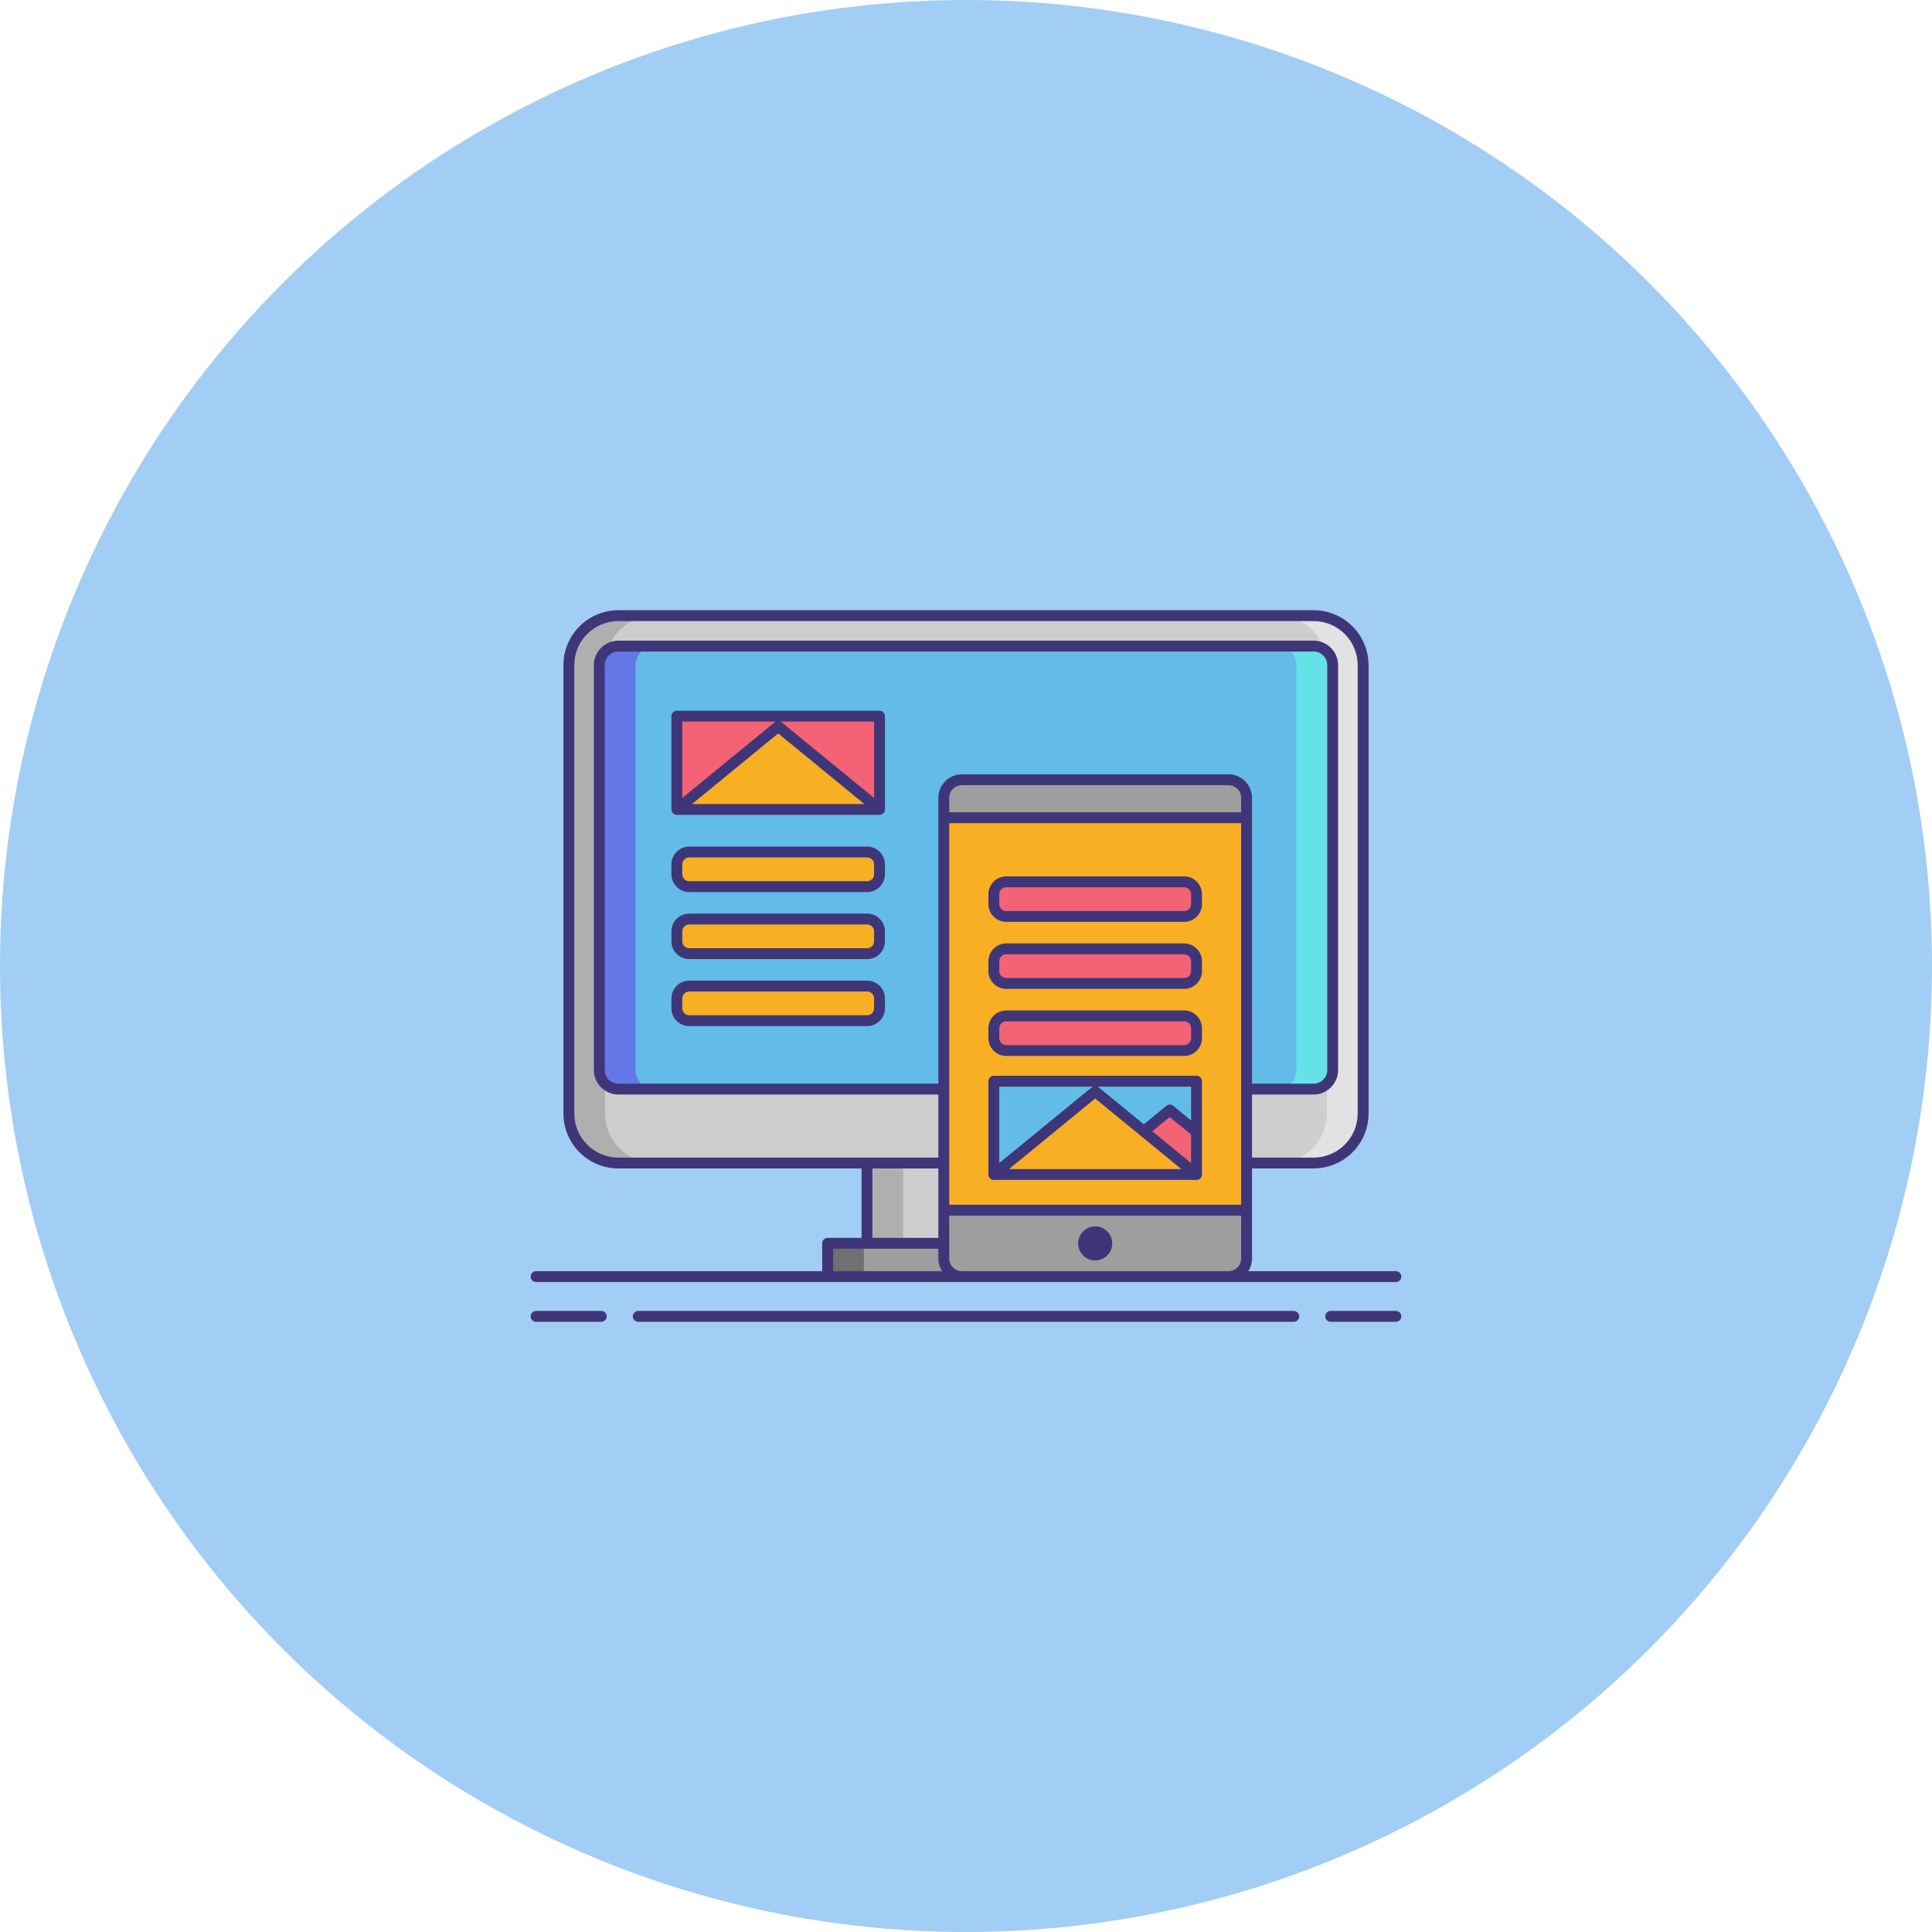 <svg width="100" height="100" viewBox="0 0 100 100" fill="none" xmlns="http://www.w3.org/2000/svg">
<circle cx="50" cy="50" r="50" fill="#A2CDF5"/>
<path d="M67.993 31.866H32.007C30.591 31.866 29.444 33.013 29.444 34.428V57.636C29.444 59.051 30.591 60.198 32.007 60.198H67.993C69.409 60.198 70.556 59.051 70.556 57.636V34.428C70.556 33.013 69.409 31.866 67.993 31.866Z" fill="#CECECE"/>
<path d="M31.319 57.636V34.428C31.32 33.749 31.59 33.097 32.071 32.617C32.551 32.137 33.202 31.866 33.882 31.866H32.007C31.327 31.866 30.676 32.137 30.196 32.617C29.715 33.097 29.445 33.749 29.444 34.428V57.636C29.445 58.315 29.715 58.966 30.196 59.447C30.676 59.927 31.327 60.197 32.007 60.198H33.882C33.202 60.197 32.551 59.927 32.071 59.447C31.59 58.966 31.32 58.315 31.319 57.636Z" fill="#AFAFAF"/>
<path d="M68.68 57.636V34.428C68.68 33.749 68.409 33.097 67.929 32.617C67.449 32.137 66.797 31.866 66.118 31.866H67.993C68.672 31.866 69.324 32.137 69.804 32.617C70.284 33.097 70.555 33.749 70.555 34.428V57.636C70.555 58.315 70.284 58.966 69.804 59.447C69.324 59.927 68.672 60.197 67.993 60.198H66.118C66.797 60.197 67.449 59.927 67.929 59.447C68.409 58.966 68.68 58.315 68.68 57.636Z" fill="#E2E2E2"/>
<path d="M67.993 33.442H32.006C31.462 33.442 31.02 33.883 31.02 34.428V55.386C31.02 55.93 31.462 56.371 32.006 56.371H67.993C68.537 56.371 68.978 55.93 68.978 55.386V34.428C68.978 33.883 68.537 33.442 67.993 33.442Z" fill="#63BCE7"/>
<path d="M32.895 55.386V34.428C32.896 34.166 33 33.916 33.185 33.732C33.37 33.547 33.62 33.443 33.881 33.442H32.006C31.745 33.443 31.495 33.547 31.31 33.732C31.125 33.916 31.021 34.166 31.02 34.428V55.386C31.021 55.647 31.125 55.897 31.31 56.082C31.495 56.267 31.745 56.371 32.006 56.371H33.881C33.62 56.371 33.37 56.267 33.185 56.082C33 55.897 32.896 55.647 32.895 55.386Z" fill="#6377E7"/>
<path d="M67.104 55.386V34.428C67.103 34.166 66.999 33.916 66.814 33.732C66.629 33.547 66.379 33.443 66.118 33.442H67.993C68.254 33.443 68.504 33.547 68.689 33.732C68.874 33.916 68.978 34.166 68.979 34.428V55.386C68.978 55.647 68.874 55.897 68.689 56.082C68.504 56.267 68.254 56.371 67.993 56.371H66.118C66.379 56.371 66.629 56.267 66.814 56.082C66.999 55.897 67.103 55.647 67.104 55.386Z" fill="#63E2E7"/>
<path d="M42.839 64.353H57.161V66.077H42.839V64.353Z" fill="#9E9E9E"/>
<path d="M42.839 64.353H44.714V66.077H42.839V64.353Z" fill="#707070"/>
<path d="M44.876 60.198H55.124V64.353H44.876V60.198Z" fill="#CECECE"/>
<path d="M44.876 60.198H46.751V64.353H44.876V60.198Z" fill="#AFAFAF"/>
<path d="M63.585 40.359H49.788C49.27 40.359 48.851 40.779 48.851 41.296V65.14C48.851 65.657 49.27 66.077 49.788 66.077H63.585C64.103 66.077 64.522 65.657 64.522 65.14V41.296C64.522 40.779 64.103 40.359 63.585 40.359Z" fill="#F8AF23"/>
<path d="M48.851 65.14C48.851 65.388 48.949 65.627 49.125 65.802C49.301 65.978 49.539 66.077 49.788 66.077H63.585C63.834 66.077 64.072 65.978 64.248 65.802C64.424 65.627 64.522 65.388 64.522 65.14V62.64H48.851V65.14Z" fill="#9E9E9E"/>
<path d="M64.523 41.296C64.523 41.048 64.424 40.809 64.248 40.633C64.072 40.458 63.834 40.359 63.585 40.359H49.788C49.539 40.359 49.301 40.458 49.125 40.633C48.949 40.809 48.851 41.048 48.851 41.296V42.328H64.522L64.523 41.296Z" fill="#9E9E9E"/>
<path d="M56.687 65.241C57.174 65.241 57.569 64.846 57.569 64.358C57.569 63.871 57.174 63.476 56.687 63.476C56.199 63.476 55.804 63.871 55.804 64.358C55.804 64.846 56.199 65.241 56.687 65.241Z" fill="#3F3679"/>
<path d="M61.292 45.644H52.081C51.728 45.644 51.441 45.93 51.441 46.283V46.795C51.441 47.148 51.728 47.435 52.081 47.435H61.292C61.646 47.435 61.932 47.148 61.932 46.795V46.283C61.932 45.93 61.646 45.644 61.292 45.644Z" fill="#F46275"/>
<path d="M61.292 49.113H52.081C51.728 49.113 51.441 49.399 51.441 49.752V50.264C51.441 50.617 51.728 50.904 52.081 50.904H61.292C61.646 50.904 61.932 50.617 61.932 50.264V49.752C61.932 49.399 61.646 49.113 61.292 49.113Z" fill="#F46275"/>
<path d="M61.292 52.582H52.081C51.728 52.582 51.441 52.868 51.441 53.222V53.733C51.441 54.087 51.728 54.373 52.081 54.373H61.292C61.646 54.373 61.932 54.087 61.932 53.733V53.222C61.932 52.868 61.646 52.582 61.292 52.582Z" fill="#F46275"/>
<path d="M51.441 55.963H61.932V60.792H51.441V55.963Z" fill="#63BCE7"/>
<path d="M51.441 60.792L56.687 56.495L61.932 60.792H51.441Z" fill="#F8AF23"/>
<path d="M59.201 58.556L60.545 57.455L61.931 58.59V60.792L59.201 58.556Z" fill="#F46275"/>
<path d="M35.033 37.067H45.524V41.896H35.033V37.067Z" fill="#F46275"/>
<path d="M35.033 41.896L40.279 37.599L45.524 41.896H35.033Z" fill="#F8AF23"/>
<path d="M44.884 44.1H35.673C35.32 44.1 35.033 44.387 35.033 44.74V45.252C35.033 45.605 35.32 45.891 35.673 45.891H44.884C45.237 45.891 45.524 45.605 45.524 45.252V44.74C45.524 44.387 45.237 44.1 44.884 44.1Z" fill="#F8AF23"/>
<path d="M44.884 47.57H35.673C35.32 47.57 35.033 47.856 35.033 48.209V48.721C35.033 49.074 35.32 49.361 35.673 49.361H44.884C45.237 49.361 45.524 49.074 45.524 48.721V48.209C45.524 47.856 45.237 47.57 44.884 47.57Z" fill="#F8AF23"/>
<path d="M44.884 51.039H35.673C35.32 51.039 35.033 51.325 35.033 51.679V52.19C35.033 52.543 35.32 52.83 35.673 52.83H44.884C45.237 52.83 45.524 52.543 45.524 52.19V51.679C45.524 51.325 45.237 51.039 44.884 51.039Z" fill="#F8AF23"/>
<path d="M31.122 67.853H27.747C27.672 67.853 27.601 67.883 27.548 67.936C27.495 67.988 27.466 68.06 27.466 68.135C27.466 68.209 27.495 68.281 27.548 68.333C27.601 68.386 27.672 68.416 27.747 68.416H31.122C31.197 68.416 31.268 68.386 31.321 68.333C31.374 68.281 31.403 68.209 31.403 68.135C31.403 68.06 31.374 67.988 31.321 67.936C31.268 67.883 31.197 67.853 31.122 67.853Z" fill="#3F3679"/>
<path d="M72.252 67.853H68.877C68.802 67.853 68.731 67.883 68.678 67.936C68.625 67.988 68.596 68.06 68.596 68.135C68.596 68.209 68.625 68.281 68.678 68.333C68.731 68.386 68.802 68.416 68.877 68.416H72.252C72.326 68.416 72.398 68.386 72.451 68.333C72.504 68.281 72.533 68.209 72.533 68.135C72.533 68.06 72.504 67.988 72.451 67.936C72.398 67.883 72.326 67.853 72.252 67.853Z" fill="#3F3679"/>
<path d="M66.965 67.853H33.035C32.961 67.853 32.889 67.883 32.836 67.936C32.783 67.988 32.754 68.06 32.754 68.135C32.754 68.209 32.783 68.281 32.836 68.333C32.889 68.386 32.961 68.416 33.035 68.416H66.965C67.039 68.416 67.111 68.386 67.164 68.333C67.216 68.281 67.246 68.209 67.246 68.135C67.246 68.06 67.216 67.988 67.164 67.936C67.111 67.883 67.039 67.853 66.965 67.853Z" fill="#3F3679"/>
<path d="M27.747 66.358H72.252C72.327 66.358 72.398 66.329 72.451 66.276C72.504 66.223 72.533 66.152 72.533 66.077C72.533 66.003 72.504 65.931 72.451 65.878C72.398 65.826 72.327 65.796 72.252 65.796H64.61C64.736 65.6 64.804 65.373 64.804 65.14V60.479H67.993C68.747 60.478 69.47 60.179 70.003 59.646C70.536 59.112 70.836 58.39 70.837 57.636V34.428C70.836 33.674 70.536 32.951 70.003 32.418C69.47 31.885 68.747 31.585 67.993 31.584H32.006C31.252 31.585 30.529 31.885 29.997 32.418C29.463 32.951 29.163 33.674 29.163 34.428V57.636C29.163 58.39 29.463 59.112 29.997 59.646C30.529 60.179 31.252 60.478 32.006 60.479H44.594V64.072H42.839C42.764 64.072 42.693 64.101 42.64 64.154C42.587 64.207 42.557 64.278 42.557 64.353V65.796H27.747C27.672 65.796 27.601 65.826 27.548 65.879C27.495 65.932 27.466 66.003 27.466 66.078C27.466 66.152 27.495 66.224 27.548 66.277C27.601 66.329 27.672 66.359 27.747 66.359V66.358ZM49.132 42.608H64.241V62.358H49.132V42.608ZM64.241 42.046H49.132V41.296C49.132 41.122 49.201 40.955 49.324 40.832C49.447 40.709 49.614 40.64 49.788 40.64H63.585C63.759 40.64 63.926 40.709 64.049 40.832C64.172 40.955 64.241 41.122 64.241 41.296V42.046ZM64.803 42.327V41.296C64.803 40.973 64.674 40.663 64.446 40.435C64.218 40.206 63.908 40.078 63.585 40.077H49.788C49.465 40.078 49.155 40.206 48.926 40.435C48.698 40.663 48.569 40.973 48.569 41.296V56.09H32.006C31.819 56.09 31.64 56.015 31.508 55.883C31.376 55.751 31.302 55.572 31.302 55.386V34.428C31.302 34.241 31.376 34.062 31.508 33.93C31.64 33.798 31.819 33.724 32.006 33.724H67.993C68.18 33.724 68.359 33.798 68.491 33.93C68.623 34.062 68.697 34.241 68.697 34.428V55.386C68.697 55.573 68.623 55.752 68.491 55.883C68.359 56.016 68.18 56.09 67.993 56.09H64.804L64.803 42.327ZM57.16 65.796H49.788C49.614 65.796 49.447 65.727 49.324 65.604C49.201 65.481 49.132 65.314 49.132 65.14V62.921H64.241V65.14C64.241 65.314 64.172 65.481 64.049 65.604C63.926 65.727 63.759 65.796 63.585 65.796H57.16ZM29.725 57.636V34.428C29.726 33.823 29.966 33.243 30.394 32.816C30.822 32.388 31.401 32.148 32.006 32.147H67.993C68.598 32.148 69.177 32.388 69.605 32.816C70.033 33.243 70.273 33.823 70.274 34.428V57.636C70.273 58.241 70.033 58.82 69.605 59.248C69.177 59.676 68.598 59.916 67.993 59.917H64.804V56.653H67.993C68.329 56.652 68.651 56.519 68.888 56.281C69.126 56.044 69.26 55.722 69.26 55.386V34.428C69.26 34.092 69.126 33.77 68.888 33.532C68.651 33.295 68.329 33.161 67.993 33.161H32.006C31.67 33.161 31.348 33.295 31.111 33.532C30.873 33.77 30.74 34.092 30.739 34.428V55.386C30.74 55.722 30.873 56.044 31.111 56.281C31.348 56.519 31.67 56.652 32.006 56.653H48.569V59.917H32.006C31.401 59.916 30.822 59.675 30.394 59.248C29.966 58.82 29.726 58.241 29.725 57.636ZM45.156 60.479H48.569V64.072H45.156V60.479ZM43.12 64.634H48.569V65.14C48.569 65.373 48.636 65.601 48.763 65.796H43.12V64.634Z" fill="#3F3679"/>
<path d="M61.292 45.362H52.081C51.837 45.363 51.603 45.46 51.43 45.633C51.258 45.805 51.16 46.039 51.16 46.283V46.795C51.16 47.039 51.258 47.273 51.43 47.446C51.603 47.619 51.837 47.716 52.081 47.716H61.292C61.536 47.716 61.771 47.619 61.943 47.446C62.116 47.273 62.213 47.039 62.213 46.795V46.283C62.213 46.039 62.116 45.805 61.943 45.633C61.771 45.46 61.536 45.363 61.292 45.362ZM61.651 46.795C61.651 46.89 61.613 46.981 61.546 47.049C61.478 47.116 61.387 47.154 61.292 47.154H52.081C51.986 47.154 51.895 47.116 51.828 47.049C51.761 46.981 51.723 46.89 51.723 46.795V46.283C51.723 46.188 51.761 46.097 51.828 46.03C51.895 45.963 51.986 45.925 52.081 45.925H61.292C61.387 45.925 61.478 45.963 61.546 46.03C61.613 46.097 61.651 46.188 61.651 46.283V46.795Z" fill="#3F3679"/>
<path d="M61.292 48.831H52.081C51.837 48.832 51.603 48.929 51.43 49.102C51.258 49.274 51.16 49.508 51.16 49.752V50.264C51.16 50.508 51.258 50.742 51.43 50.915C51.603 51.088 51.837 51.185 52.081 51.185H61.292C61.536 51.185 61.771 51.088 61.943 50.915C62.116 50.742 62.213 50.508 62.213 50.264V49.752C62.213 49.508 62.116 49.274 61.943 49.102C61.771 48.929 61.536 48.832 61.292 48.831ZM61.651 50.264C61.651 50.359 61.613 50.45 61.546 50.518C61.478 50.585 61.387 50.623 61.292 50.623H52.081C51.986 50.623 51.895 50.585 51.828 50.518C51.761 50.45 51.723 50.359 51.723 50.264V49.752C51.723 49.657 51.761 49.566 51.828 49.499C51.895 49.432 51.986 49.394 52.081 49.394H61.292C61.387 49.394 61.478 49.432 61.546 49.499C61.613 49.566 61.651 49.657 61.651 49.752V50.264Z" fill="#3F3679"/>
<path d="M61.292 52.301H52.081C51.837 52.301 51.603 52.398 51.43 52.571C51.258 52.744 51.16 52.978 51.16 53.222V53.734C51.16 53.978 51.258 54.212 51.43 54.385C51.603 54.557 51.837 54.654 52.081 54.655H61.292C61.536 54.654 61.771 54.557 61.943 54.385C62.116 54.212 62.213 53.978 62.213 53.734V53.222C62.213 52.978 62.116 52.744 61.943 52.571C61.771 52.398 61.536 52.301 61.292 52.301ZM61.651 53.734C61.651 53.829 61.613 53.92 61.546 53.987C61.478 54.054 61.387 54.092 61.292 54.092H52.081C51.986 54.092 51.895 54.054 51.828 53.987C51.761 53.92 51.723 53.829 51.723 53.734V53.222C51.723 53.127 51.761 53.036 51.828 52.969C51.895 52.901 51.986 52.864 52.081 52.864H61.292C61.387 52.864 61.478 52.901 61.546 52.969C61.613 53.036 61.651 53.127 61.651 53.222V53.734Z" fill="#3F3679"/>
<path d="M61.932 55.681H51.441C51.367 55.681 51.295 55.711 51.242 55.764C51.19 55.816 51.16 55.888 51.16 55.963V60.792C51.16 60.867 51.19 60.938 51.242 60.991C51.295 61.044 51.367 61.073 51.441 61.073H61.932C62.007 61.073 62.078 61.044 62.131 60.991C62.184 60.938 62.213 60.867 62.213 60.792V55.963C62.213 55.888 62.184 55.816 62.131 55.764C62.078 55.711 62.007 55.681 61.932 55.681ZM61.145 60.511H52.228L56.687 56.858L61.145 60.511ZM59.645 58.556L60.544 57.818L61.649 58.723V60.198L59.645 58.556ZM61.65 57.996L60.725 57.238C60.675 57.197 60.612 57.174 60.547 57.174C60.482 57.174 60.419 57.197 60.369 57.238L59.203 58.193L56.865 56.278C56.847 56.264 56.827 56.253 56.805 56.244H61.651L61.65 57.996ZM56.568 56.244C56.547 56.253 56.527 56.264 56.509 56.278L51.723 60.198V56.244H56.568Z" fill="#3F3679"/>
<path d="M45.524 36.786H35.033C34.959 36.786 34.887 36.816 34.834 36.868C34.782 36.921 34.752 36.992 34.752 37.067V41.897C34.752 41.971 34.782 42.043 34.834 42.095C34.887 42.148 34.959 42.178 35.033 42.178H45.524C45.598 42.178 45.67 42.148 45.723 42.095C45.776 42.043 45.805 41.971 45.805 41.897V37.067C45.805 36.992 45.776 36.921 45.723 36.868C45.67 36.816 45.598 36.786 45.524 36.786ZM45.243 41.303L40.456 37.382C40.438 37.368 40.418 37.356 40.397 37.348H45.242L45.243 41.303ZM44.736 41.615H35.82L40.279 37.963L44.736 41.615ZM40.16 37.348C40.139 37.357 40.119 37.368 40.1 37.382L35.315 41.303V37.348H40.16Z" fill="#3F3679"/>
<path d="M44.884 43.819H35.673C35.429 43.82 35.195 43.917 35.022 44.089C34.849 44.262 34.752 44.496 34.752 44.74V45.252C34.752 45.496 34.849 45.73 35.022 45.903C35.195 46.076 35.429 46.173 35.673 46.173H44.884C45.128 46.173 45.362 46.076 45.535 45.903C45.708 45.73 45.805 45.496 45.805 45.252V44.74C45.805 44.496 45.708 44.262 45.535 44.089C45.362 43.917 45.128 43.82 44.884 43.819ZM45.243 45.252C45.242 45.347 45.205 45.438 45.138 45.505C45.07 45.573 44.979 45.61 44.884 45.611H35.673C35.578 45.61 35.487 45.573 35.42 45.505C35.352 45.438 35.315 45.347 35.315 45.252V44.74C35.315 44.645 35.352 44.554 35.42 44.487C35.487 44.419 35.578 44.382 35.673 44.382H44.884C44.979 44.382 45.07 44.419 45.138 44.487C45.205 44.554 45.242 44.645 45.243 44.74V45.252Z" fill="#3F3679"/>
<path d="M44.884 47.288H35.673C35.429 47.289 35.195 47.386 35.022 47.558C34.849 47.731 34.752 47.965 34.752 48.209V48.721C34.752 48.965 34.849 49.199 35.022 49.372C35.195 49.545 35.429 49.642 35.673 49.642H44.884C45.128 49.642 45.362 49.545 45.535 49.372C45.708 49.199 45.805 48.965 45.805 48.721V48.209C45.805 47.965 45.708 47.731 45.535 47.558C45.362 47.386 45.128 47.289 44.884 47.288ZM45.243 48.721C45.242 48.816 45.205 48.907 45.138 48.974C45.07 49.042 44.979 49.079 44.884 49.08H35.673C35.578 49.079 35.487 49.042 35.42 48.974C35.352 48.907 35.315 48.816 35.315 48.721V48.209C35.315 48.114 35.352 48.023 35.42 47.956C35.487 47.889 35.578 47.851 35.673 47.851H44.884C44.979 47.851 45.07 47.889 45.138 47.956C45.205 48.023 45.242 48.114 45.243 48.209V48.721Z" fill="#3F3679"/>
<path d="M44.884 50.758H35.673C35.429 50.758 35.195 50.855 35.022 51.028C34.849 51.2 34.752 51.434 34.752 51.679V52.19C34.752 52.434 34.849 52.669 35.022 52.841C35.195 53.014 35.429 53.111 35.673 53.111H44.884C45.128 53.111 45.362 53.014 45.535 52.841C45.708 52.669 45.805 52.434 45.805 52.19V51.679C45.805 51.434 45.708 51.2 45.535 51.028C45.362 50.855 45.128 50.758 44.884 50.758ZM45.243 52.19C45.242 52.285 45.205 52.376 45.138 52.444C45.07 52.511 44.979 52.549 44.884 52.549H35.673C35.578 52.549 35.487 52.511 35.42 52.444C35.352 52.376 35.315 52.285 35.315 52.19V51.679C35.315 51.584 35.352 51.492 35.42 51.425C35.487 51.358 35.578 51.32 35.673 51.32H44.884C44.979 51.32 45.07 51.358 45.138 51.425C45.205 51.492 45.242 51.584 45.243 51.679V52.19Z" fill="#3F3679"/>
</svg>
